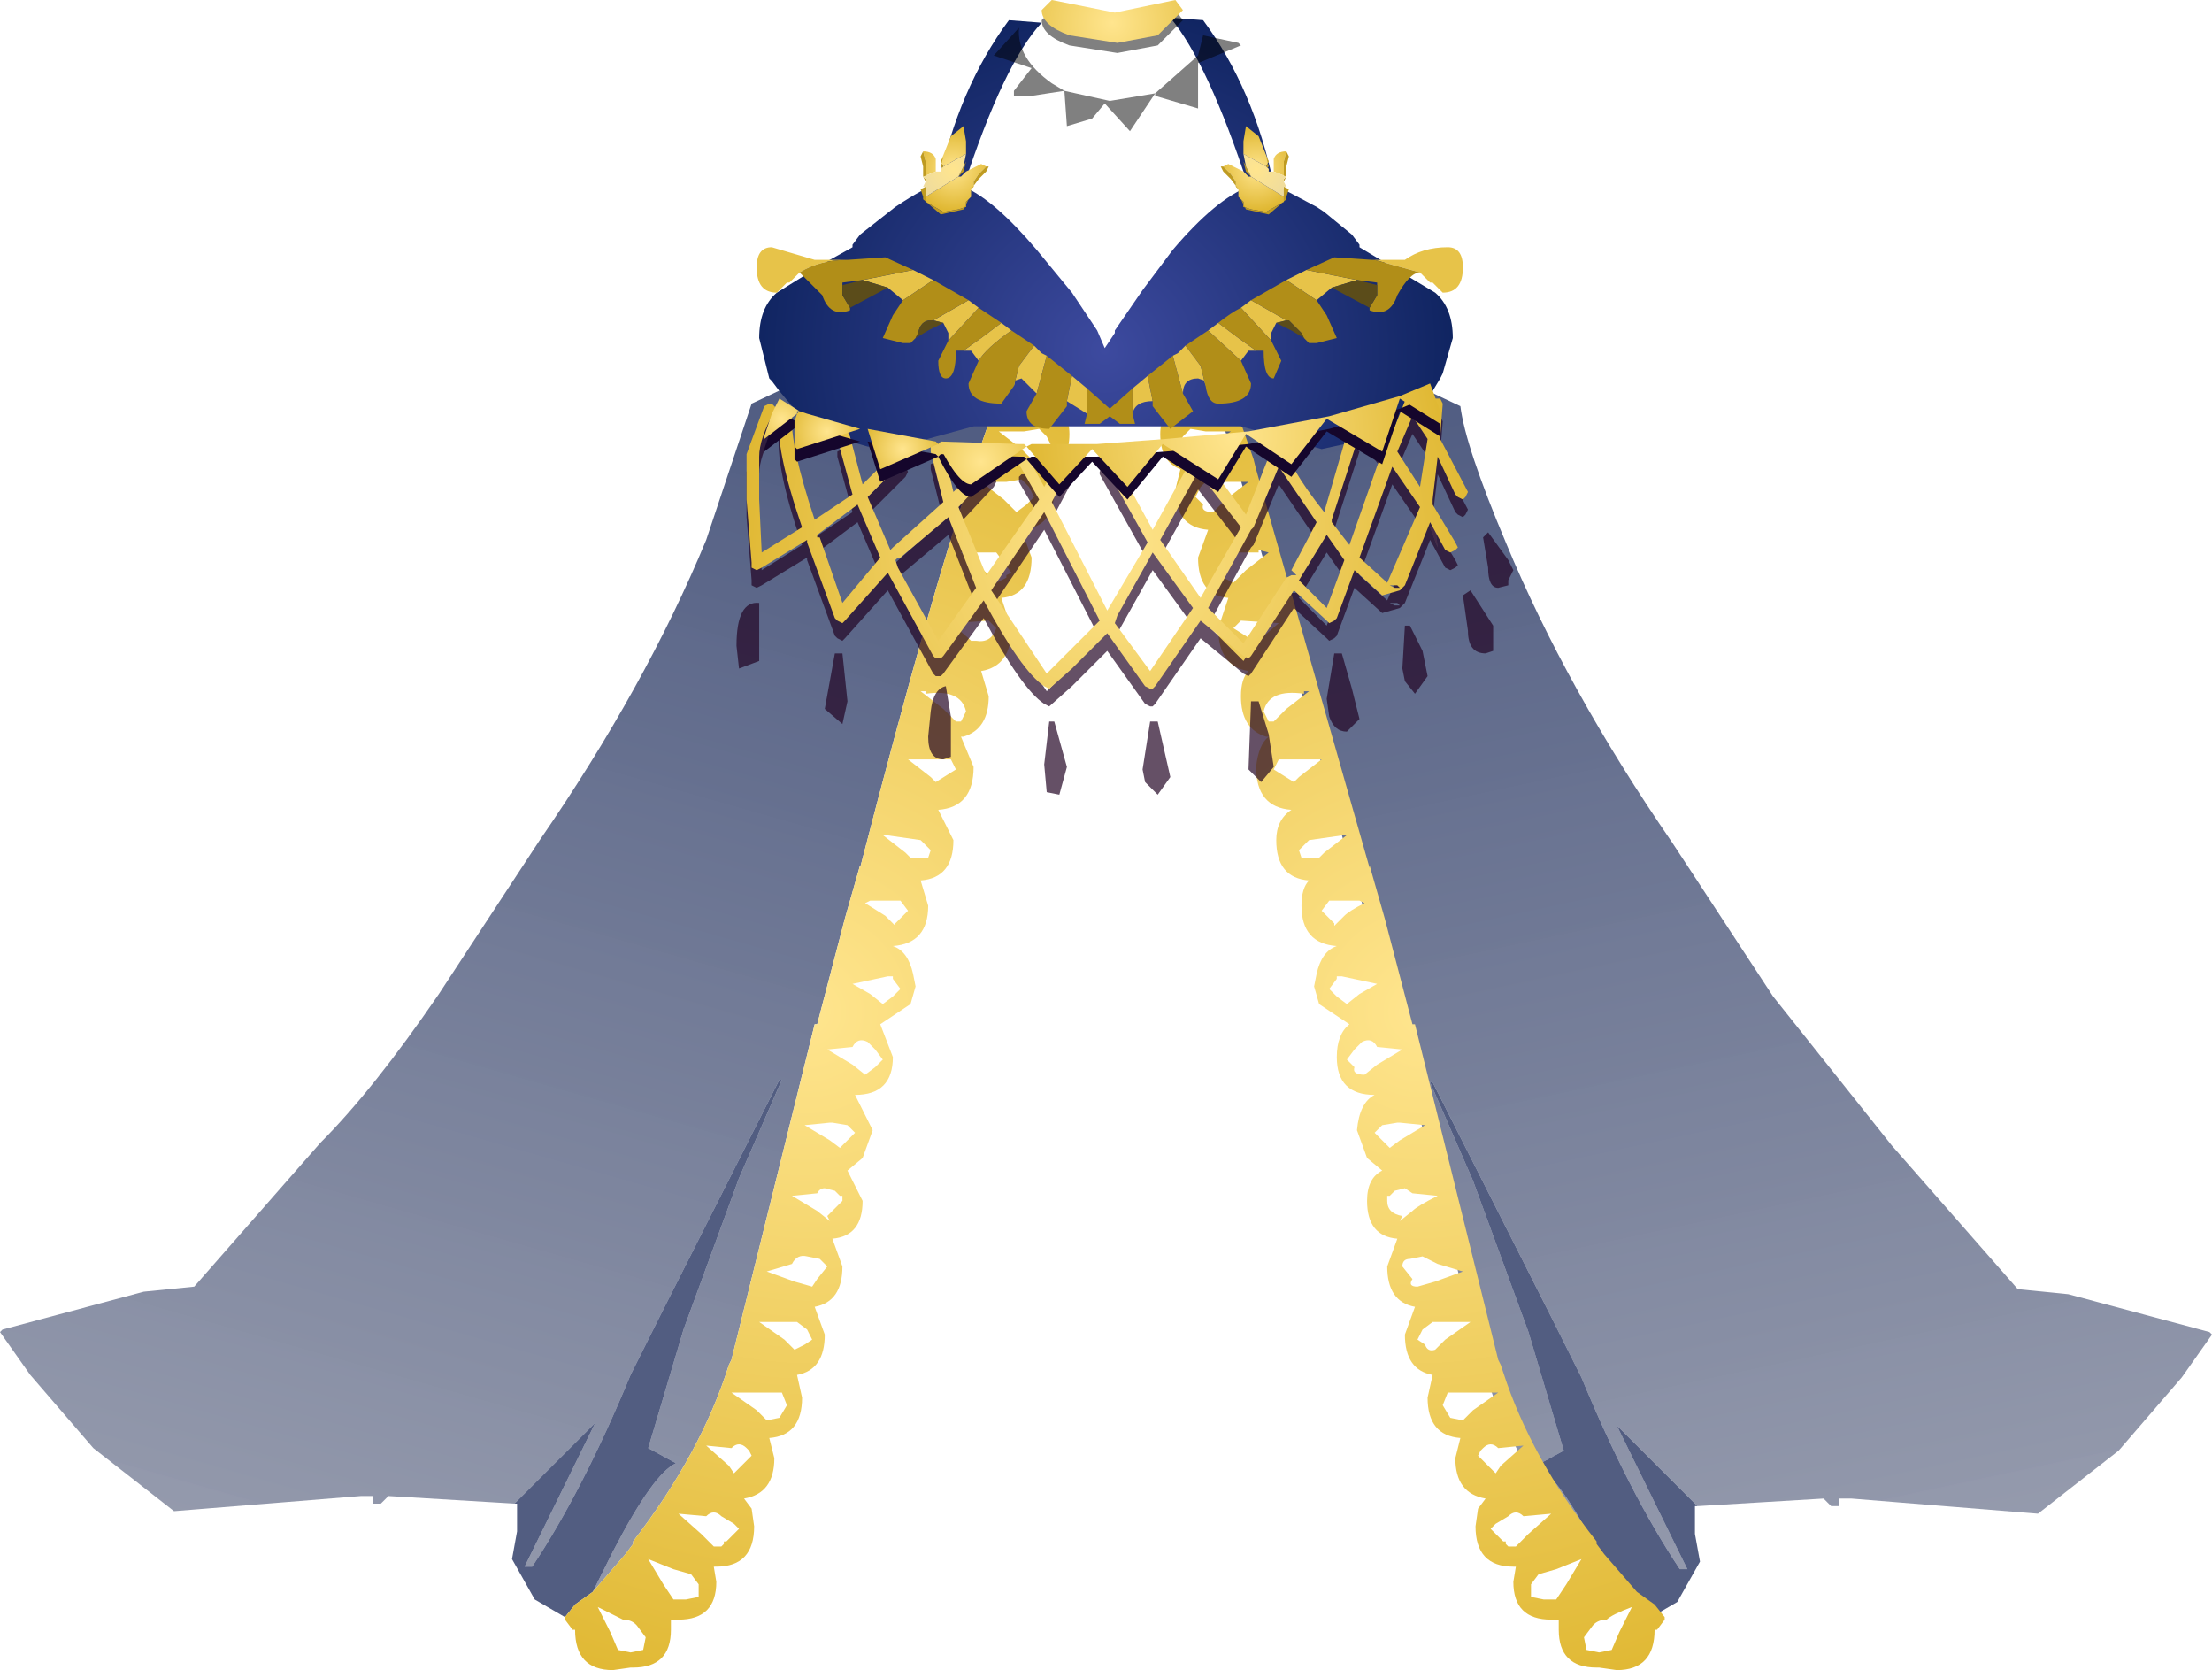 <svg xmlns="http://www.w3.org/2000/svg" xmlns:ffdec="https://www.free-decompiler.com/flash" xmlns:xlink="http://www.w3.org/1999/xlink" ffdec:objectType="frame" width="43.85" height="33.1"><use ffdec:characterId="1" xlink:href="#a" width="43.85" height="33.1"/><defs><radialGradient id="d" cx="0" cy="0" r="819.2" gradientTransform="translate(4.05 23.45)scale(.017)" gradientUnits="userSpaceOnUse" spreadMethod="pad"><stop offset="0" stop-color="#ffe58e"/><stop offset="1" stop-color="#e0b833"/></radialGradient><radialGradient id="e" cx="0" cy="0" r="819.2" gradientTransform="matrix(-.017 0 0 .017 16.25 23.45)" gradientUnits="userSpaceOnUse" spreadMethod="pad"><stop offset="0" stop-color="#ffe58e"/><stop offset="1" stop-color="#e0b833"/></radialGradient><radialGradient id="f" cx="0" cy="0" r="819.2" gradientTransform="matrix(0 0 0 0 20.05 0)" gradientUnits="userSpaceOnUse" spreadMethod="pad"><stop offset="0" stop-color="#ffe58e" stop-opacity=".498"/><stop offset="1" stop-color="#e0b833" stop-opacity=".498"/></radialGradient><radialGradient id="g" cx="0" cy="0" r="819.2" gradientTransform="matrix(0 0 0 0 0 0)" gradientUnits="userSpaceOnUse" spreadMethod="pad"><stop offset="0" stop-color="#ffe58e" stop-opacity=".498"/><stop offset="1" stop-color="#e0b833" stop-opacity=".498"/></radialGradient><radialGradient id="h" cx="0" cy="0" r="819.2" gradientTransform="translate(9.95 10.35)scale(.009)" gradientUnits="userSpaceOnUse" spreadMethod="pad"><stop offset="0" stop-color="#3d4a9f"/><stop offset="1" stop-color="#0d225d"/></radialGradient><radialGradient id="i" cx="0" cy="0" r="819.2" gradientTransform="translate(10 14.15)scale(.009)" gradientUnits="userSpaceOnUse" spreadMethod="pad"><stop offset="0" stop-color="#ffe58e"/><stop offset="1" stop-color="#e0b833"/></radialGradient><radialGradient id="j" cx="0" cy="0" r="819.2" gradientTransform="matrix(0 0 0 0 0 0)" gradientUnits="userSpaceOnUse" spreadMethod="pad"><stop offset="0" stop-color="#ffe58e"/><stop offset="1" stop-color="#e0b833"/></radialGradient><radialGradient id="k" cx="0" cy="0" r="819.2" gradientTransform="translate(12.5 12.05)scale(.005)" gradientUnits="userSpaceOnUse" spreadMethod="pad"><stop offset="0" stop-color="#ffe58e"/><stop offset="1" stop-color="#e0b833"/></radialGradient><radialGradient id="l" cx="0" cy="0" r="819.2" gradientTransform="translate(3.55 11.7)scale(.001)" gradientUnits="userSpaceOnUse" spreadMethod="pad"><stop offset="0" stop-color="#ffe58e"/><stop offset="1" stop-color="#e0b833"/></radialGradient><radialGradient id="m" cx="0" cy="0" r="819.2" gradientTransform="translate(4.45 11.95)scale(.001)" gradientUnits="userSpaceOnUse" spreadMethod="pad"><stop offset="0" stop-color="#ffe58e"/><stop offset="1" stop-color="#e0b833"/></radialGradient><radialGradient id="n" cx="0" cy="0" r="819.2" gradientTransform="translate(5.95 12.3)scale(.001)" gradientUnits="userSpaceOnUse" spreadMethod="pad"><stop offset="0" stop-color="#ffe58e"/><stop offset="1" stop-color="#e0b833"/></radialGradient><radialGradient id="o" cx="0" cy="0" r="819.2" gradientTransform="translate(7.5 12.55)scale(.002)" gradientUnits="userSpaceOnUse" spreadMethod="pad"><stop offset="0" stop-color="#ffe58e"/><stop offset="1" stop-color="#e0b833"/></radialGradient><radialGradient id="p" cx="0" cy="0" r="819.2" gradientTransform="matrix(0 0 0 0 0 0)" gradientUnits="userSpaceOnUse" spreadMethod="pad"><stop offset="0" stop-color="#ffe58e"/><stop offset="1" stop-color="#e0b833"/></radialGradient><radialGradient id="q" cx="0" cy="0" r="819.2" gradientTransform="translate(10.1 3.85)scale(.003)" gradientUnits="userSpaceOnUse" spreadMethod="pad"><stop offset="0" stop-color="#ffe58e"/><stop offset="1" stop-color="#e0b833"/></radialGradient><radialGradient id="z" cx="0" cy="0" r="819.2" gradientTransform="matrix(0 0 0 0 0 0)" gradientUnits="userSpaceOnUse" spreadMethod="pad"><stop offset="0" stop-color="#ffe58e"/><stop offset="1" stop-color="#e0b833"/></radialGradient><radialGradient id="A" cx="0" cy="0" r="819.2" gradientTransform="rotate(15.255 -21.727 29.324)scale(.001)" gradientUnits="userSpaceOnUse" spreadMethod="pad"><stop offset="0" stop-color="#ffe58e"/><stop offset="1" stop-color="#e0b833"/></radialGradient><radialGradient id="B" cx="0" cy="0" r="819.2" gradientTransform="rotate(15.255 -21.727 29.324)scale(.001)" gradientUnits="userSpaceOnUse" spreadMethod="pad"><stop offset="0" stop-color="#ffe58e"/><stop offset="1" stop-color="#ecdaa0"/></radialGradient><radialGradient id="C" cx="0" cy="0" r="819.2" gradientTransform="matrix(-.001 0 0 .001 12.95 6.75)" gradientUnits="userSpaceOnUse" spreadMethod="pad"><stop offset="0" stop-color="#ffe58e"/><stop offset="1" stop-color="#e0b833"/></radialGradient><radialGradient id="D" cx="0" cy="0" r="819.2" gradientTransform="matrix(-.001 0 0 .001 12.95 6.75)" gradientUnits="userSpaceOnUse" spreadMethod="pad"><stop offset="0" stop-color="#ffe58e"/><stop offset="1" stop-color="#ecdaa0"/></radialGradient><linearGradient id="b" x1="-819.2" x2="819.2" gradientTransform="matrix(-.003 -.015 .014 -.003 22.1 22.8)" gradientUnits="userSpaceOnUse" spreadMethod="pad"><stop offset="0" stop-color="#676f89" stop-opacity=".686"/><stop offset="1" stop-color="#0c1d51" stop-opacity=".718"/></linearGradient><linearGradient id="c" x1="-819.2" x2="819.2" gradientTransform="matrix(.005 -.015 .014 .004 -2.1 22.95)" gradientUnits="userSpaceOnUse" spreadMethod="pad"><stop offset="0" stop-color="#676f89" stop-opacity=".686"/><stop offset="1" stop-color="#0c1d51" stop-opacity=".718"/></linearGradient><linearGradient id="r" x1="-819.2" x2="819.2" gradientTransform="matrix(0 0 0 .001 8.55 9.45)" gradientUnits="userSpaceOnUse" spreadMethod="pad"><stop offset="0" stop-color="#ffe58e"/><stop offset="1" stop-color="#e0b833"/></linearGradient><linearGradient id="s" x1="-819.2" x2="819.2" gradientTransform="matrix(0 0 0 .001 7.6 8.5)" gradientUnits="userSpaceOnUse" spreadMethod="pad"><stop offset="0" stop-color="#ffe58e"/><stop offset="1" stop-color="#e0b833"/></linearGradient><linearGradient id="t" x1="-819.2" x2="819.2" gradientTransform="matrix(0 0 0 .001 6.65 7.85)" gradientUnits="userSpaceOnUse" spreadMethod="pad"><stop offset="0" stop-color="#ffe58e"/><stop offset="1" stop-color="#e0b833"/></linearGradient><linearGradient id="u" x1="-819.2" x2="819.2" gradientTransform="matrix(0 0 0 .001 9.4 10.45)" gradientUnits="userSpaceOnUse" spreadMethod="pad"><stop offset="0" stop-color="#ffe58e"/><stop offset="1" stop-color="#e0b833"/></linearGradient><linearGradient id="v" x1="-819.2" x2="819.2" gradientTransform="matrix(0 0 0 .001 11.4 9.45)" gradientUnits="userSpaceOnUse" spreadMethod="pad"><stop offset="0" stop-color="#ffe58e"/><stop offset="1" stop-color="#e0b833"/></linearGradient><linearGradient id="w" x1="-819.2" x2="819.2" gradientTransform="matrix(0 0 0 .001 10.55 10.45)" gradientUnits="userSpaceOnUse" spreadMethod="pad"><stop offset="0" stop-color="#ffe58e"/><stop offset="1" stop-color="#e0b833"/></linearGradient><linearGradient id="x" x1="-819.2" x2="819.2" gradientTransform="matrix(0 0 0 .001 13.2 7.85)" gradientUnits="userSpaceOnUse" spreadMethod="pad"><stop offset="0" stop-color="#ffe58e"/><stop offset="1" stop-color="#e0b833"/></linearGradient><linearGradient id="y" x1="-819.2" x2="819.2" gradientTransform="matrix(0 0 0 .001 12.25 8.5)" gradientUnits="userSpaceOnUse" spreadMethod="pad"><stop offset="0" stop-color="#ffe58e"/><stop offset="1" stop-color="#e0b833"/></linearGradient><g id="a" fill-rule="evenodd"><path fill="#15062c" fill-opacity=".6" d="M24.5 9.15h.1l.15.3-.2-.1z"/><path fill="#1f0c3c" fill-opacity=".498" d="M28.35 10.45h.1l.05.4zm-2.25-.15.25.15.05.05-.2.05z"/><path fill="url(#b)" d="m12.55 12.55-.35-1 .6.05.7-.1h1.05l.75-.15v-.15l.05-.1h.15l.05.2.6-.25.85.4q.1.8.9 2.7 1.2 2.9 3.3 5.95l2 3.05 2.35 2.95 2.5 2.85 1 .1 2.8.75.05.05-.6.85-1.25 1.45-1.6 1.25-3.7-.3h-.25v.15h-.15l-.15-.15-2.5.15-1.6-1.6 1.4 2.85h-.15q-1-1.5-1.95-3.8l-.6-1.2-2.35-4.65h-.05l.85 1.95 1.1 3 .7 2.35-.55.3q.45.2 1.25 1.75l.4.8-.65-.75-.15-.2V34q-1.3-1.65-1.85-3.35l-.05-.15-.05-.1-1.65-6.65h-.05l-.55-2.1-.3-1.05v.05l-2.25-7.9.2.1-.15-.3zm3.85 1.3.15.4-.05-.4zm-2.25-.15.1.25.2-.05-.05-.05z" transform="translate(11.95 -3.4)"/><path fill="url(#c)" d="m-1.75 33.2-2.5-.15-.15.15h-.15v-.15h-.25l-3.7.3-1.6-1.25-1.25-1.45-.6-.85.05-.05 2.8-.75 1-.1 2.5-2.85Q-4.55 25-3.25 23.1l2-3.05Q.85 17 2.05 14.1l.9-2.7.85-.4.6.25.05-.2h.15l.05.1v.15l.75.15h1.05l.7.1h-.1.1l.6-.05-.35 1h-.1l-.15.3.2-.1q-.8 2.3-2.25 7.9v-.05l-.3 1.05-.55 2.1H4.2l-1.65 6.65-.05.1-.05.15.05-.15q-.55 1.75-1.9 3.5V34l-.15.2-.65.75.4-.8Q1 32.6 1.45 32.4l-.55-.3.7-2.35 1.1-3 .85-1.95H3.5l-2.35 4.65-.6 1.2q-.95 2.3-1.95 3.8h-.15l1.4-2.85z" transform="translate(11.95 -3.4)"/><path fill="#0a1a4d" fill-opacity=".706" d="m32.1 31.6-.4-.8q-.8-1.55-1.25-1.75l.55-.3-.7-2.35-1.1-3-.85-1.95h.05l2.35 4.65.6 1.2q.95 2.3 1.95 3.8h.15l-1.4-2.85 1.6 1.6h-.05v.55l.1.55-.45.8-.6.35-.2-.25zm-21.9-1.8 1.6-1.6-1.4 2.85h.15q1-1.5 1.95-3.8l.6-1.2 2.35-4.65h.05l-.85 1.95-1.1 3-.7 2.35.55.3q-.45.2-1.25 1.75l-.4.8-.35.25-.2.25-.6-.35-.45-.8.1-.55v-.55z"/><path fill="url(#d)" d="m7.4 12.5.35-1 .2-.3q.1-.2.3-.2l.35.05.25.3q.4.2.4.65 0 .55-.4.7l.1.4q0 .75-.65.8l.2.55q0 .75-.6.8l.2.6q0 .75-.6.85l.15.5q0 .65-.5.8H7.1l.25.6q0 .8-.7.85l.3.6q0 .75-.65.8l.15.5q0 .75-.7.8.3.1.4.55l.05.25-.1.35-.6.4.25.65q0 .75-.75.75l.35.7-.2.55-.3.25.3.6q0 .7-.6.75l.2.55q0 .7-.55.8l.2.55q0 .7-.55.8l.1.45q0 .75-.65.8l.1.4q0 .7-.6.8l.15.2.05.35q0 .8-.75.8H2.2l.05.3q0 .75-.75.75h-.15v.2q0 .75-.75.75H.55l-.35.05q-.75 0-.75-.8H-.6l-.15-.2v-.05l.2-.25.35-.25.65-.75.15-.2v-.05q1.35-1.75 1.9-3.5l-.05.15.05-.15.05-.1L4.2 23.7h.05l.55-2.1.3-1.05v.05q1.45-5.6 2.25-7.9zm1.25-.6-.3.05h-.5l.45.35.25.25.2-.15.15-.15-.1-.2zm-.35 1-.3.05h-.5l.45.35.25.25.2-.15.15-.15-.1-.2zM8 14.8l.1-.05-.3-.4h-.5v-.05l-.2.05.45.35.25.25.2-.1zm-.7 1.3h.1q.3.05.4-.25l-.15-.15-.75.05.35.3zM7 17.7h.1l.1-.2q-.1-.45-.8-.35v-.05h-.1l.45.35zm-.45.75h-.5l.45.35.1.1.4-.25-.1-.2zm-2.1 5.75.5.3.25.2.2-.15.15-.15-.15-.2-.15-.15q-.2-.1-.3.1zm1.15-4.25h-.05l.45.35.1.1h.35l.05-.15-.2-.2zm-.4 1.35.4.25.2.2v-.05l.25-.25-.15-.2h-.6zm.7 1.7-.15-.2v-.05h-.1l-.7.15.35.2.25.2.2-.15zM5 25.85l-.15-.15-.3-.05H4.5l-.5.05.5.3.2.15zm-.75 1.2-.5.05.5.3.25.2-.05-.1.3-.3v-.1H4.7l-.1-.1-.2-.05q-.1 0-.15.1m-.1 1.85.1-.15.2-.25-.15-.15-.25-.05q-.2-.05-.3.15l-.5.15.55.2zm-1.05.7.5.35.2.2.2-.1.15-.1-.1-.2-.2-.15H3.1m.4 1.4h-.95l.5.35.2.2.25-.05.15-.25-.1-.25zm-.6 1.15-.05-.05q-.15-.15-.3 0l-.5-.05.45.4.1.15.35-.35zm-.3 1.45-.25-.15q-.15-.15-.3 0l-.55-.05.45.4.25.25h.15L2.4 34v-.05h.05l.25-.25zm-1.2.9-.5-.2.3.5.2.3h.25l.25-.05v-.25l-.15-.2zM.3 36.1l.25.05.25-.05.05-.25-.15-.2q-.1-.15-.3-.15l-.5-.25.25.5z" transform="translate(11.95 -3.4)"/><path fill="#15062c" fill-opacity=".6" d="m19.35 9.1-.05.2-.2.1.15-.3z"/><path fill="url(#e)" d="m12.55 11.5.35 1 .05.2 2.25 7.9v-.05l.3 1.05.55 2.1h.05l1.65 6.65.05.1.05.15q.55 1.7 1.85 3.35V34l.15.2.65.75.35.25.2.25v.05l-.15.2h-.05q0 .8-.75.8l-.35-.05h-.05q-.75 0-.75-.75v-.2h-.15q-.75 0-.75-.75l.05-.3h-.05q-.75 0-.75-.8l.05-.35.15-.2q-.6-.1-.6-.8l.1-.4q-.65-.05-.65-.8l.1-.45q-.55-.1-.55-.8l.2-.55q-.55-.1-.55-.8l.2-.55q-.6-.05-.6-.75 0-.45.3-.6l-.3-.25-.2-.55q.05-.55.35-.7-.75 0-.75-.75 0-.45.25-.65l-.6-.4-.1-.35.05-.25q.1-.45.4-.55-.7-.05-.7-.8 0-.35.15-.5-.65-.05-.65-.8 0-.4.3-.6-.7-.05-.7-.85.05-.45.25-.6h-.05q-.5-.15-.5-.8 0-.35.15-.5-.6-.1-.6-.85l.2-.6q-.6-.05-.6-.8l.2-.55q-.65-.05-.65-.8l.1-.4q-.4-.15-.4-.7 0-.45.4-.65.05-.2.25-.3l.35-.05.3.2zm-.6.45-.3-.05-.15.15-.1.2.15.15.2.15.25-.25.45-.35zm7.5 23.9.05.25.25.05.25-.05.15-.35.25-.5q-.4.15-.5.25-.2 0-.3.15zm-.35-1.05.3-.5-.5.2-.35.1-.15.2v.25l.25.05h.25zM16.75 31l-.1.25.15.25.25.05.2-.2.5-.35h-1m1.05 1.45.45-.4-.5.05q-.15-.15-.3 0l-.05.05-.05.1.35.35zm.05 1.5h.05V34l.05.05h.15l.25-.25.45-.4-.55.05q-.15-.15-.3 0l-.25.15-.1.1zm-1.7-4 .15.1q.05.15.2.1l.2-.2.5-.35h-.75l-.2.15zm.9-1.35-.5-.15-.3-.15-.25.05q-.15 0-.15.15l.2.25q-.1.15.1.15l.35-.1zm-1.2-1.1-.05.1.25-.2q.1-.1.5-.3l-.5-.05-.15-.1-.2.05-.1.1h-.05v.1q0 .25.3.3m-.1-1.85-.3.05-.15.15.3.3.2-.15.5-.3-.5-.05zm-.85-1.1q-.05.15.2.15l.25-.2.5-.3-.5-.05q-.1-.2-.3-.1l-.15.15-.15.2zM14.4 23l.15.15.2.15.25-.2.35-.2-.7-.15h-.1v.05zm.3-1.45q.1-.1.4-.25l-.1-.05h-.6l-.15.2.25.25v.05zm0-1.6-.7.1-.2.2.05.15h.35l.1-.1.45-.35zm-.95-1.5h-.35l-.1.2.4.25.1-.1.45-.35zm.15-1.3q-.7-.1-.8.35l.1.2h.1l.25-.25.45-.35h-.1zm-1.25-1.45-.15.15.4.25h.1l.05-.05.35-.3zM12 12.9l-.15.15-.1.2.15.15q-.05.15.2.15l.25-.25.45-.35h-.5zm1 1.4v.05h-.5l-.3.4.1.05v.05l.2.1.25-.25.45-.35z" transform="translate(11.95 -3.4)"/><path fill="url(#f)" d="m21.3 23.7.4.3-.35.3q-.3 0-.3-.3t.25-.3m-1.65 8.15q0-.3.3-.3.35 0 .35.3l-.3.3q-.35 0-.35-.3m.2-3.65-.35-.3q0-.3.3-.3.4 0 .4.3zm-1.95-2.6-.05.15-.25.15q-.35 0-.35-.3 0-.35.3-.35.35 0 .35.35m1.95-.8q.35 0 .35.3l-.3.3q-.35 0-.35-.3t.3-.3m-2.15-2.3-.25.15q-.3 0-.3-.3t.3-.3l.3.3zm-.85-2.85-.25.15q-.3 0-.3-.3t.3-.3l.3.3zm3 1.3q.05-.3.25-.3l.4.3-.35.3q-.3 0-.3-.3m-1.95-.9q.05-.3.3-.3.35 0 .35.3l-.3.3q-.35 0-.35-.3m.5-2.9-.05.15-.25.15q-.35 0-.35-.3t.3-.3q.35 0 .35.3M28.9 32q-.35 0-.35-.3t.3-.3q.4 0 .4.3zm-7.7.3q0-.3.25-.3.4 0 .4.3l-.35.3q-.3 0-.3-.3m3.8.1q-.3 0-.3-.3t.3-.3l.3.3zm-2.6-4.3.3.3-.3.3q-.3 0-.3-.3t.3-.3m-.1 2.65q0-.3.25-.3.4 0 .4.3l-.35.3q-.3 0-.3-.3m2.2-3.7q-.3 0-.3-.3t.3-.3l.3.3zm2.9 3.35-.35.3q-.3 0-.3-.3l.05-.15.2-.15q.4 0 .4.3m-1.45-1.75q.4 0 .4.3l-.35.3q-.3 0-.3-.3t.25-.3m4.65 1.4-.1.2-.25.15q-.3 0-.3-.3 0-.35.25-.35.4 0 .4.3" transform="translate(11.95 -3.4)"/><path fill="url(#g)" d="m1.7 17.3-.05-.15q0-.3.35-.3l.3.3q0 .3-.35.3zm1.5 2.35-.05-.15q0-.3.3-.3l.3.3-.3.3zm-1.35.1.3.3-.35.3q-.3 0-.3-.3t.35-.3m.45 2.6q0-.3.3-.3l.3.3-.3.3q-.2 0-.25-.15zM.5 25.1l-.35.3-.3-.3.35-.3zm1.65.5q0-.35.35-.35.3 0 .3.35l-.35.3-.25-.15zM.2 28.2l-.35-.3q0-.3.4-.3l.3.3q0 .3-.35.3m-.15 3.95-.3-.3q0-.3.35-.3l.3.3zm-.1-11.5.25.3-.3.3-.35-.3q0-.3.4-.3m-1.2 3.05q.25 0 .25.3t-.3.3l-.35-.3q0-.3.4-.3m-3.5 3.05.3-.3q.3 0 .3.3t-.3.3zm2.5 4q0 .3-.3.3l-.35-.3q0-.3.4-.3.25 0 .25.3m.2-2.35q0 .3-.3.3l-.3-.3.3-.3q.3 0 .3.3m-3.6.55q0 .3-.3.3l-.35-.3q0-.3.4-.3.25 0 .25.3m-1.1 1.3.05.15q0 .3-.3.3l-.35-.3q0-.3.4-.3.15 0 .2.15M-8.8 31.4q.3 0 .3.3t-.35.3l-.35-.3q0-.3.4-.3m4.15.7q0 .3-.3.3l-.3-.3.3-.3q.3 0 .3.3m3.5.2q0 .3-.3.3l-.35-.3q0-.3.4-.3.25 0 .25.3m-9.3-2.05-.1-.2q0-.3.4-.3.25 0 .25.35 0 .3-.3.3z" transform="translate(11.95 -3.4)"/><path fill="url(#h)" d="M11.9 3.8q1 1.35 1.4 3.25l.85.45.15.1.55.45.15.2v.05l1.5.9q.35.3.35.9l-.2.7-.05.1-.15.25-.25.3-.75.6h-.05l-1.15.25-1.6-.45h-5.3l-1.65.45-.45-.05-.35-.1-.35-.1-.8-.6-.25-.3-.15-.2-.05-.05-.2-.8q0-.6.35-.9l1.05-.65.45-.25v-.05l.15-.2.7-.55q.6-.4.85-.45.4-1.9 1.4-3.25l.65.05q-.75.8-1.55 3.25.6.25 1.45 1.25l.7.85.5.75.15.35.2-.3v-.05l.55-.8.6-.8q.85-1 1.5-1.25-.8-2.45-1.55-3.35z" transform="translate(11.95 -3.4)"/><path fill="#220423" fill-opacity=".694" d="M17.85 11.4h-.05l-.05.05.05.15.8 1.45.75-1.05-.55-1.4zm2.85-.9-1.05 1.55 1.1 1.65.3-.3.75-.75zm6-1.55.05-.1h.05l.1.05.05.05-.55 1.7v.05l.35.45.65-1.85-.35-.45v-.2h.2l.3.4.3-.75.05-.05h.1l.35.4v-.4h.2l.05.1-.05.65v.05l.55 1.05-.05.1-.05.05-.1-.05-.05-.05-.35-.75-.1.85v.1l.45.75.05.1-.05.05-.1.05-.1-.05-.3-.55-.5 1.25-.1.1-.35.1-.55-.5-.35.95-.05.05-.1.05-.05-.05-.65-.6-.85 1.3-.05.05-.1-.05-.85-.7-.9 1.3-.05.05h-.05l-.1-.05-.75-1.05-.7.7-.45.4-.1-.05q-.45-.3-1.2-1.7l-.8 1.1-.05.05h-.1l-.05-.05-.9-1.65-.85.95-.05.05-.1-.05-.05-.05-.55-1.5v-.05l-.9.55-.1.05-.1-.05v-.1l-.1-1.25v-.9l.35-.95.1-.05h.05l.1.1-.05.05q-.3.55-.3.9v.85l.05 1.05.8-.5q-.55-1.6-.45-2.25l.05-.1h.05l.1.05.05.05q-.05.6.45 2.1l.75-.5-.3-1.1v-.1l.1-.05h.1l.05.1.25.95.65-.65.1-.05h.1l.05.1-.05.1-.75.75.45 1.05.05-.05 1-.9-.25-1v-.1l.1-.05h.1l.05.1.2.85.6-.6.1-.05h.1l.05.1-.05.1-.7.75.55 1.35 1.05-1.5-.4-.7v-.1l.05-.05h.1l.05.05.3.55.35-.65.05-.05h.1l.1.05v.1l-.45.85 1.1 2.15.8-1.35-.95-1.7v-.05l.05-.1h.1l.05.05.85 1.55.8-1.45.05-.05h.1l.05.05.85 1.15.55-1.4.05-.1h.05l.1.05.05.05v.05q0 .35.75 1.3zm-8 6.1q-.3 0-.3-.45l.05-.5q.05-.45.3-.5l.1.6v.8zm2.1-.75h.1l.25.9-.15.55-.25-.05-.05-.55zm-4.6-3.35V11h.05l.45 1.3.75-.9-.45-1.05zm.5 2 .1.95-.1.45-.35-.3.2-1.1zm-2.05.3-.05-.45q0-.9.45-.85v1.15zM29.9 11.5v.1l-.2.05q-.2 0-.2-.4l-.1-.6.1-.1.4.55.1.2zm-2.25.5h.1l-.05-.05h-.15zm.05-2.7.45.7.15-.95-.3-.45zm.45 1.1-.55-.8-.65 1.8.55.5zm1 1.3.45.7v.5l-.15.05q-.35 0-.35-.45l-.1-.7zm-1.2.7.25.5.1.5-.25.35-.2-.25-.05-.25.05-.85zm-3.35-1.6-.85-1.1-.75 1.35.8 1.15zm2.05.65-.35-.5-.55.9.55.55zm-1.8-.65-.05.05-.85 1.55.7.7.85-1.3.1-.05h.1l-.1-.1.5-.95-.75-1.1zm-1.9 3.5.25 1.1-.25.35-.25-.25-.05-.25.15-.95zm-.8-1.75-.05.15.7.95.85-1.25-.8-1.1zm4.45.4.2.7.15.6-.25.25q-.25 0-.35-.3l-.05-.35.15-.9zm-1.45 1.6.1.65-.25.3-.25-.25.05-1.35h.15z"/><path fill="url(#i)" d="M5.9 14.45h-.05l-.05.05.05.15.8 1.45.75-1.05-.55-1.4zm2.85-.9L7.7 15.1l1.1 1.65.3-.3.75-.75zm7.6-1.45-.3-.45-.3.7.45.7zm-3.05.1.05-.1h.05l.1.05.05.05v.05q0 .35.75 1.3l.45-1.55.05-.1h.05l.1.05.05.05-.55 1.7v.05l.35.45.65-1.85-.35-.45v-.2h.2l.3.4.3-.75.05-.05h.1l.35.4v-.4h.2l.05.1-.05.65v.05l.55 1.05-.05.1-.05.05-.1-.05-.05-.05-.35-.75-.1.85v.1l.45.75.05.1-.05.05-.1.05-.1-.05-.3-.55-.5 1.25-.1.1-.35.1-.55-.5-.35.95-.05.05-.1.05-.05-.05-.65-.6-.85 1.3-.05.05-.1-.05-.85-.7-.9 1.3-.05.05h-.05l-.1-.05-.75-1.05-.7.7-.45.4-.1-.05q-.45-.3-1.2-1.7l-.8 1.1-.05.05h-.1l-.05-.05-.9-1.65-.85.95-.05.05-.1-.05-.05-.05-.55-1.5v-.05l-.9.55-.1.05-.1-.05v-.1l-.1-1.25v-.9l.35-.95.1-.05h.05l.1.1-.05.05q-.3.55-.3.9v.85l.05 1.05.8-.5q-.55-1.6-.45-2.25l.05-.1h.05l.1.05.05.05q-.05.6.45 2.1l.75-.5-.3-1.1V12l.1-.05h.1l.05.1.25.95.65-.65.1-.05H6l.05.1-.05.1-.75.75.45 1.05.05-.05 1-.9-.25-1v-.1l.1-.05h.1l.05.1.2.85.6-.6.1-.05h.1l.05.1-.05.1-.7.75.55 1.35 1.05-1.5-.4-.7v-.1l.05-.05h.1l.05.05.3.55.35-.65.05-.05h.1l.1.05v.1l-.45.85L10 15.5l.8-1.35-.95-1.7v-.05l.05-.1h.1l.05.05.85 1.55.8-1.45.05-.05h.1l.05.05.85 1.15zm-9 1.85.45 1.3.75-.9-.45-1.05-.8.6v.05zm11.9-.6-.55-.8-.65 1.8.55.5zM15.75 15h-.15l.1.05h.1zm-4.05.45-.8-1.1-.7 1.25-.05.15.7.95zm.95-1.6-.85-1.1-.75 1.35.8 1.15zm1.7 1.6.35-.95-.35-.5-.55.9zm-1.45-1.6-.05.05-.85 1.55.7.7.85-1.3.1-.05h.1l-.1-.1.5-.95-.75-1.1z" transform="translate(11.95 -3.4)"/><path fill="url(#j)" d="m6.9 18.05-.15.05q-.3 0-.3-.45l.05-.5q.05-.45.3-.5l.1.6zm1.95-.7h.1l.25.9-.15.55-.25-.05-.05-.55zm-4-.4-.1.45-.35-.3.2-1.1h.15zM2.7 16.3l-.05-.45q0-.9.45-.85v1.15zm15.25-1.65-.2.05q-.2 0-.2-.4l-.1-.6.1-.1.4.55.1.2-.1.2zm-1.95.8.25.5.1.5-.25.35-.2-.25-.05-.25.05-.85zm1.65 0v.5l-.15.05q-.35 0-.35-.45l-.1-.7.15-.1zM11 17.35l.25 1.1-.25.35-.25-.25-.05-.25.15-.95zM14.65 16l.2.7.15.6-.25.25q-.25 0-.35-.3l-.05-.35.15-.9zm-1.65.95.2.65.1.65-.25.3-.25-.25.05-1.35z" transform="translate(11.95 -3.4)"/><path fill="#15062c" d="m27.75 8.1.6-.25.2.55v.25l-.8-.5-.35 1.05-1.1-.65-.7.9-.9-.6-.55.9-1.1-.7-.7.85-.7-.75-.65.7-.65-.75-1.1.75q-.25 0-.65-.8l-1.15.5-.25-.8 1.35.25.05.05.05-.05 1.55.05h.1l.05.05.1-.05h1.3l1.35-.1 1.65-.15 1.6-.3zm-12.45.35.15-.3.4.25h-.05v.05l-.65.5V8.9zm.5 0 .05-.05.15.05 1.05.3-1.25.4-.05-.05v-.5z"/><path fill="url(#k)" d="m8.4 12.25.1-.05h1.3l1.35-.1 1.65-.15 1.6-.3 1.4-.4.6-.25.2.55v.25l-.8-.5-.35 1.05-1.1-.65-.7.9-.9-.6-.55.9-1.1-.7-.7.85-.7-.75-.65.7z" transform="translate(11.95 -3.4)"/><path fill="url(#l)" d="m3.35 11.6.15-.3.4.25h-.05v.05l-.65.5v-.05z" transform="translate(11.95 -3.4)"/><path fill="url(#m)" d="m3.85 11.6.05-.05.15.05 1.05.3-1.25.4-.05-.05v-.5z" transform="translate(11.95 -3.4)"/><path fill="url(#n)" d="m6.65 12.2-1.15.5-.25-.8 1.35.25z" transform="translate(11.95 -3.4)"/><path fill="url(#o)" d="M8.4 12.25 7.3 13q-.25 0-.65-.8l.05-.05 1.55.05h.1z" transform="translate(11.95 -3.4)"/><path fill-opacity=".498" d="m24.55.85.05.05-.85.35v.9l-.85-.25v-.05l-.5.75-.5-.55-.25.3-.5.15-.05-.7-.65.1h-.35v-.1l.35-.45-.75-.25.5-.55q-.05.6.65 1.1l.25.15.9.2.9-.15.85-.75.1-.4zM23.3.2l.15.2-.5.5-.8.15L21.2.9q-.55-.2-.55-.5l.2-.2 1.25.25z"/><path fill="url(#p)" d="m12.65 4.1-.85.35v.9l-.85-.25v-.05l-.5.75-.5-.55-.25.3-.5.15-.05-.7-.65.1h-.35V5l.35-.45-.75-.25.5-.55q-.05.6.65 1.1l.25.15.9.2.9-.15.85-.75.1-.4.7.15z" transform="translate(11.95 -3.4)"/><path fill="url(#q)" d="m11.35 3.4.15.2-.5.5-.8.15-.95-.15q-.55-.2-.55-.5l.2-.2 1.25.25z" transform="translate(11.95 -3.4)"/><path fill="url(#r)" d="m8.7 8.8.1.85-.25.45-.25-.25v-.1l.05-.2.15-.7z" transform="translate(11.95 -3.4)"/><path fill="url(#s)" d="m7.6 9.15-.25-.25v-.1l.05-.2.15-.7.2-.05.1.85z" transform="translate(11.95 -3.4)"/><path fill="url(#t)" d="m6.8 7.2.1.85-.25.45-.25-.25v-.1l.05-.2.15-.7z" transform="translate(11.95 -3.4)"/><path fill="url(#u)" d="m9.65 10.65-.25.45-.25-.25v-.1l.05-.2.15-.7.2-.05z" transform="translate(11.95 -3.4)"/><path fill="url(#v)" d="m11.25 8.8.2.05.15.7.05.2v.1l-.25.25-.25-.45z" transform="translate(11.95 -3.4)"/><path fill="url(#w)" d="m10.3 10.65.1-.85.2.05.15.7.05.2v.1l-.25.25q-.25 0-.25-.45" transform="translate(11.95 -3.4)"/><path fill="url(#x)" d="m13.25 7.25.15.7.05.2v.1l-.25.25q-.25 0-.25-.45l.1-.85z" transform="translate(11.95 -3.4)"/><path fill="url(#y)" d="m12.5 8.9-.25.25q-.25 0-.25-.45l.1-.85.2.05.15.7.05.2z" transform="translate(11.95 -3.4)"/><path fill="url(#z)" d="m12.65 7.35.2.2-.2.25-.15-.05-.05-.2zm-1.1.95.05-.05.1-.05.1.1.05.05.05.1-.05.05-.2.15-.2-.05-.05-.15q0-.15.15-.15m-.5 1.2-.1.2-.15.05-.15-.05v-.05l-.05-.15.2-.15V9.3l.05.05H11zm-2.65-1-.2.15-.15-.05L8 8.45l.1-.15.1-.05zm-.9-.85-.2.2-.2-.05-.05-.15q0-.25.4-.15zM9.25 9.7l-.2.15-.15-.05-.05-.15V9.6l.1-.15.1-.05.2.25zm.75.8.2.25-.2.15-.15-.05-.05-.15.1-.15z" transform="translate(11.95 -3.4)"/><path fill="url(#A)" d="m6.75 6.7-.05-.1.2-.5.25-.2.05.3v.25zm.3.2h.05l.05-.05.05-.05.1-.05.2-.1.1.05-.05.05-.05.05-.05.05-.1.15v.1l-.05.05v.15l-.1.1v.1l-.15.05-.3.05-.35-.2v-.1zm-.65-.15V6.6l-.05-.2q.2 0 .25.15v.25l-.25.1h.05z" transform="translate(11.95 -3.4)"/><path fill="#bf9b21" d="m19 3.5.1-.2.05-.1-.05.2zm.55-.2h.05l-.05.1-.15.15-.15.2.05-.05v-.1l.1-.15.05-.05.05-.05zm-.4.7.1-.1-.05.05-.1.2-.45.1-.35-.3V3.9l-.05-.15.1-.05V4l.35.2.3-.05.15-.05zm-.8-.4-.05-.1v-.2l-.05-.2.05-.1.05.2v.3h-.05l.05.05zm.3-.2.05-.05-.05-.05.05-.2-.05.1.05.1-.05.05z"/><path fill="url(#B)" d="m6.75 6.7.45-.25-.05.25-.1.2-.65.4v-.2h-.05L6.4 7v.05-.1l-.05-.05.25-.1h.1v-.05z" transform="translate(11.95 -3.4)"/><path fill="url(#C)" d="m13.15 6.7.05-.1-.2-.5-.25-.2-.05.3v.25zm-.3.2h-.05l-.05-.05-.05-.05-.1-.05-.2-.1-.1.05.05.05.05.05.05.05.1.15v.1l.05.05v.15l.1.1v.1l.15.05.3.05.35-.2v-.1zm.65-.15V6.6l.05-.2q-.2 0-.25.15v.25l.25.1h-.05z" transform="translate(11.95 -3.4)"/><path fill="#bf9b21" d="m24.8 3.5-.1-.2-.05-.1.05.2zm-.55-.2h-.05l.05.1.15.15.15.2-.05-.05v-.1l-.1-.15-.05-.05-.05-.05zm.4.7-.1-.1.05.05.1.2.45.1.35-.3V3.9l.05-.15-.1-.05V4l-.35.2-.3-.05-.15-.05zm.8-.4.05-.1v-.2l.05-.2-.05-.1-.05.2v.3h.05l-.05.05zm-.3-.2-.05-.05.05-.05-.05-.2.05.1-.05.1.05.05z"/><path fill="url(#D)" d="m13.15 6.7-.45-.25.05.25.1.2.65.4v-.2h.05L13.5 7v.05-.1l.05-.05-.25-.1h-.1v-.05z" transform="translate(11.95 -3.4)"/><path fill="#e7c349" d="m25.9 5.35 1 .2-.5.15-.3.25-.6-.4zm2.25.05-.9-.25h.6q.35-.25.85-.25.3 0 .3.4 0 .5-.4.5l-.2-.2h-.05zm-4 1 .4.3.35.25h-.15l-.15.2-.65-.6zm1.05.35-.6-.65.2-.15.7.4-.2.05-.1.2zm-1.7.1.3.4.1.4v-.1l-.15-.05q-.3 0-.3.3l-.2-.75.1-.05zM22.45 8.2v-.5l.3-.25.1.5q-.35 0-.4.25m-.9-.5v.5l-.4-.25.1-.5zm-1 .1-.3-.3-.15.05v.1l.1-.4.3-.4.15.15.1.05zm-1.15-.65-.15-.2h-.15l.35-.25.4-.3.2.15q-.5.35-.65.6m-.6-.4V6.6l-.1-.2-.2-.05.7-.4.2.15zm-.9-.8-.3-.25-.5-.15 1-.2.4.2zm-2.05-.55-.2.2h-.05l-.2.2q-.4 0-.4-.5 0-.4.3-.4l.85.25h.65q-.55 0-.95.25"/><path fill="#b18e18" d="m26.9 5.55-1-.2.55-.25.75.05h.05l.9.25q-.2 0-.45.45-.15.45-.55.3V6.1l.15-.25V5.6zm-1.4 0 .6.4.2.3.2.45-.4.1h-.15l-.1-.1-.05-.1-.25-.25h-.05l-.7-.4zm-1.35.85q.25-.2.45-.3l.6.65.2.4-.15.35q-.2 0-.2-.55h-.15l-.35-.25zm-.65.45.15-.1.3-.2.65.6.2.45q0 .4-.65.4-.2 0-.25-.35l-.1-.4zm-.25.2.2.75.2.35-.45.35-.35-.45v-.1l-.1-.5zm-.8 1.15.05.2h-.3l-.2-.15-.2.15h-.3l.05-.2v-.5l.45.4.45-.4zm-1.3-.25v.1l-.35.45q-.45 0-.45-.35l.2-.35.2-.75.5.4zm-1.05-.3-.25.35q-.65 0-.65-.4l.2-.45q.15-.25.65-.6l.3.2.15.1-.3.4zm-1-.7h-.15q0 .55-.2.55-.15 0-.15-.35l.2-.4.6-.65.45.3-.4.3zm-.95-.25-.1.1h-.15l-.4-.1.2-.45.2-.3.6-.4.7.4-.7.4h-.05q-.2 0-.25.25zm-1.3-.6v.05q-.4.15-.55-.3l-.45-.45q.4-.25.95-.25l.75-.05.55.25-1 .2-.4.05v.25z"/><path fill="#5b4c1a" d="M27.3 5.65v.2l-.15.25-.75-.4.5-.15zm-8.6.75-.3.15-.25.15.05-.1q.05-.25.25-.25h.05zm-1.1-.7-.75.4-.15-.25v-.2l.4-.1zm8.25 1-.25-.15-.3-.15.2-.05h.05l.25.25z"/></g></defs></svg>